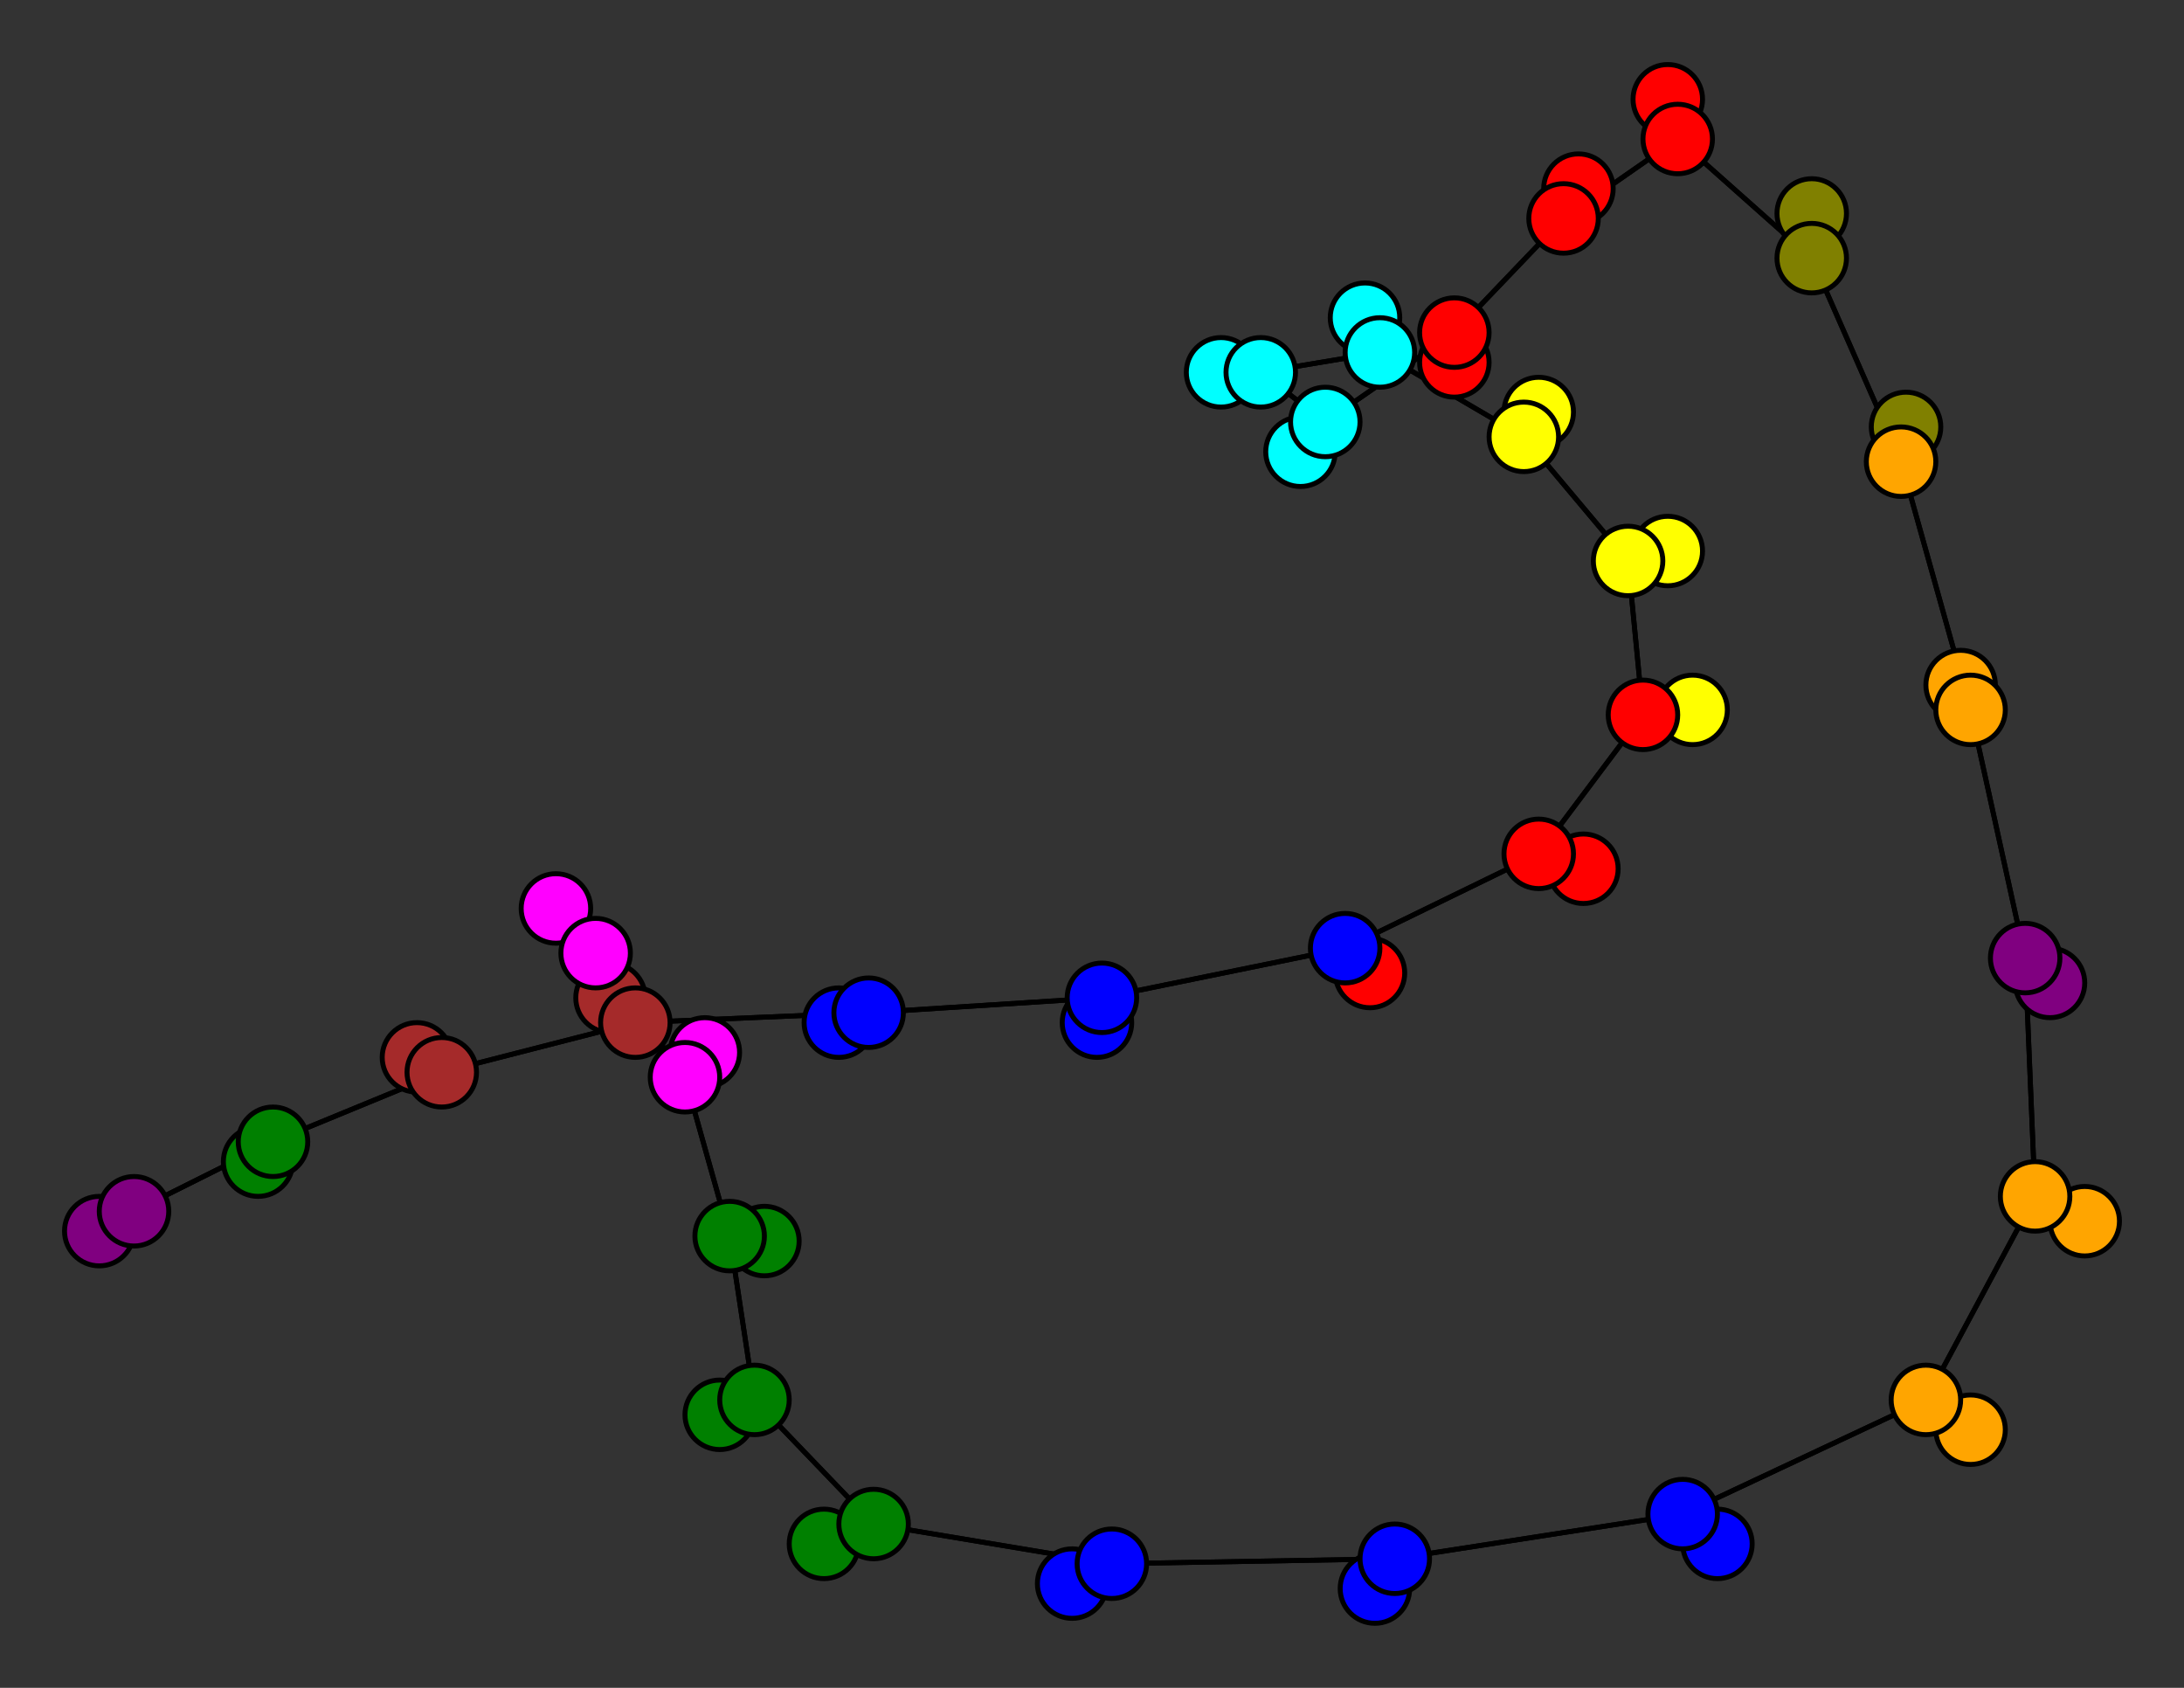 <svg width="440" height="340" xmlns="http://www.w3.org/2000/svg">
<rect width="100%" height="100%" fill="#333333" stroke="none"/>
<path stroke-width="1" stroke="black" d="M 20 248 27 244"/>
<path stroke-width="1" stroke="black" d="M 388 282 410 241"/>
<path stroke-width="1" stroke="black" d="M 397 288 388 282"/>
<path stroke-width="1" stroke="black" d="M 410 241 388 282"/>
<path stroke-width="1" stroke="black" d="M 410 241 420 246"/>
<path stroke-width="1" stroke="black" d="M 410 241 408 193"/>
<path stroke-width="1" stroke="black" d="M 420 246 410 241"/>
<path stroke-width="1" stroke="black" d="M 408 193 410 241"/>
<path stroke-width="1" stroke="black" d="M 408 193 413 198"/>
<path stroke-width="1" stroke="black" d="M 408 193 397 143"/>
<path stroke-width="1" stroke="black" d="M 413 198 408 193"/>
<path stroke-width="1" stroke="black" d="M 397 143 408 193"/>
<path stroke-width="1" stroke="black" d="M 397 143 395 138"/>
<path stroke-width="1" stroke="black" d="M 388 282 397 288"/>
<path stroke-width="1" stroke="black" d="M 397 143 383 93"/>
<path stroke-width="1" stroke="black" d="M 383 93 397 143"/>
<path stroke-width="1" stroke="black" d="M 383 93 384 86"/>
<path stroke-width="1" stroke="black" d="M 383 93 365 52"/>
<path stroke-width="1" stroke="black" d="M 384 86 383 93"/>
<path stroke-width="1" stroke="black" d="M 365 52 383 93"/>
<path stroke-width="1" stroke="black" d="M 365 52 365 43"/>
<path stroke-width="1" stroke="black" d="M 365 52 338 28"/>
<path stroke-width="1" stroke="black" d="M 365 43 365 52"/>
<path stroke-width="1" stroke="black" d="M 338 28 365 52"/>
<path stroke-width="1" stroke="black" d="M 338 28 336 20"/>
<path stroke-width="1" stroke="black" d="M 338 28 315 44"/>
<path stroke-width="1" stroke="black" d="M 336 20 338 28"/>
<path stroke-width="1" stroke="black" d="M 395 138 397 143"/>
<path stroke-width="1" stroke="black" d="M 388 282 339 305"/>
<path stroke-width="1" stroke="black" d="M 346 311 339 305"/>
<path stroke-width="1" stroke="black" d="M 339 305 388 282"/>
<path stroke-width="1" stroke="black" d="M 112 183 120 192"/>
<path stroke-width="1" stroke="black" d="M 138 217 120 192"/>
<path stroke-width="1" stroke="black" d="M 138 217 142 212"/>
<path stroke-width="1" stroke="black" d="M 138 217 147 249"/>
<path stroke-width="1" stroke="black" d="M 142 212 138 217"/>
<path stroke-width="1" stroke="black" d="M 147 249 138 217"/>
<path stroke-width="1" stroke="black" d="M 147 249 154 250"/>
<path stroke-width="1" stroke="black" d="M 147 249 152 282"/>
<path stroke-width="1" stroke="black" d="M 154 250 147 249"/>
<path stroke-width="1" stroke="black" d="M 152 282 147 249"/>
<path stroke-width="1" stroke="black" d="M 152 282 145 285"/>
<path stroke-width="1" stroke="black" d="M 152 282 176 307"/>
<path stroke-width="1" stroke="black" d="M 145 285 152 282"/>
<path stroke-width="1" stroke="black" d="M 176 307 152 282"/>
<path stroke-width="1" stroke="black" d="M 176 307 166 311"/>
<path stroke-width="1" stroke="black" d="M 176 307 224 315"/>
<path stroke-width="1" stroke="black" d="M 166 311 176 307"/>
<path stroke-width="1" stroke="black" d="M 224 315 176 307"/>
<path stroke-width="1" stroke="black" d="M 224 315 216 319"/>
<path stroke-width="1" stroke="black" d="M 224 315 281 314"/>
<path stroke-width="1" stroke="black" d="M 216 319 224 315"/>
<path stroke-width="1" stroke="black" d="M 281 314 224 315"/>
<path stroke-width="1" stroke="black" d="M 281 314 277 320"/>
<path stroke-width="1" stroke="black" d="M 281 314 339 305"/>
<path stroke-width="1" stroke="black" d="M 277 320 281 314"/>
<path stroke-width="1" stroke="black" d="M 339 305 281 314"/>
<path stroke-width="1" stroke="black" d="M 339 305 346 311"/>
<path stroke-width="1" stroke="black" d="M 315 44 338 28"/>
<path stroke-width="1" stroke="black" d="M 315 44 318 38"/>
<path stroke-width="1" stroke="black" d="M 315 44 293 67"/>
<path stroke-width="1" stroke="black" d="M 318 38 315 44"/>
<path stroke-width="1" stroke="black" d="M 319 175 310 172"/>
<path stroke-width="1" stroke="black" d="M 271 191 310 172"/>
<path stroke-width="1" stroke="black" d="M 271 191 276 196"/>
<path stroke-width="1" stroke="black" d="M 271 191 222 201"/>
<path stroke-width="1" stroke="black" d="M 276 196 271 191"/>
<path stroke-width="1" stroke="black" d="M 222 201 271 191"/>
<path stroke-width="1" stroke="black" d="M 222 201 221 206"/>
<path stroke-width="1" stroke="black" d="M 222 201 175 204"/>
<path stroke-width="1" stroke="black" d="M 221 206 222 201"/>
<path stroke-width="1" stroke="black" d="M 175 204 222 201"/>
<path stroke-width="1" stroke="black" d="M 175 204 169 206"/>
<path stroke-width="1" stroke="black" d="M 175 204 128 206"/>
<path stroke-width="1" stroke="black" d="M 169 206 175 204"/>
<path stroke-width="1" stroke="black" d="M 128 206 175 204"/>
<path stroke-width="1" stroke="black" d="M 128 206 123 201"/>
<path stroke-width="1" stroke="black" d="M 128 206 89 216"/>
<path stroke-width="1" stroke="black" d="M 123 201 128 206"/>
<path stroke-width="1" stroke="black" d="M 89 216 128 206"/>
<path stroke-width="1" stroke="black" d="M 89 216 84 213"/>
<path stroke-width="1" stroke="black" d="M 89 216 55 230"/>
<path stroke-width="1" stroke="black" d="M 84 213 89 216"/>
<path stroke-width="1" stroke="black" d="M 55 230 89 216"/>
<path stroke-width="1" stroke="black" d="M 55 230 52 234"/>
<path stroke-width="1" stroke="black" d="M 55 230 27 244"/>
<path stroke-width="1" stroke="black" d="M 52 234 55 230"/>
<path stroke-width="1" stroke="black" d="M 27 244 55 230"/>
<path stroke-width="1" stroke="black" d="M 27 244 20 248"/>
<path stroke-width="1" stroke="black" d="M 310 172 271 191"/>
<path stroke-width="1" stroke="black" d="M 120 192 138 217"/>
<path stroke-width="1" stroke="black" d="M 310 172 319 175"/>
<path stroke-width="1" stroke="black" d="M 341 143 331 144"/>
<path stroke-width="1" stroke="black" d="M 293 67 315 44"/>
<path stroke-width="1" stroke="black" d="M 293 67 293 73"/>
<path stroke-width="1" stroke="black" d="M 293 67 267 85"/>
<path stroke-width="1" stroke="black" d="M 293 73 293 67"/>
<path stroke-width="1" stroke="black" d="M 267 85 293 67"/>
<path stroke-width="1" stroke="black" d="M 267 85 262 91"/>
<path stroke-width="1" stroke="black" d="M 267 85 254 75"/>
<path stroke-width="1" stroke="black" d="M 262 91 267 85"/>
<path stroke-width="1" stroke="black" d="M 254 75 267 85"/>
<path stroke-width="1" stroke="black" d="M 254 75 246 75"/>
<path stroke-width="1" stroke="black" d="M 254 75 278 71"/>
<path stroke-width="1" stroke="black" d="M 246 75 254 75"/>
<path stroke-width="1" stroke="black" d="M 278 71 254 75"/>
<path stroke-width="1" stroke="black" d="M 278 71 275 64"/>
<path stroke-width="1" stroke="black" d="M 278 71 307 88"/>
<path stroke-width="1" stroke="black" d="M 275 64 278 71"/>
<path stroke-width="1" stroke="black" d="M 307 88 278 71"/>
<path stroke-width="1" stroke="black" d="M 307 88 310 83"/>
<path stroke-width="1" stroke="black" d="M 307 88 328 113"/>
<path stroke-width="1" stroke="black" d="M 310 83 307 88"/>
<path stroke-width="1" stroke="black" d="M 328 113 307 88"/>
<path stroke-width="1" stroke="black" d="M 328 113 336 111"/>
<path stroke-width="1" stroke="black" d="M 328 113 331 144"/>
<path stroke-width="1" stroke="black" d="M 336 111 328 113"/>
<path stroke-width="1" stroke="black" d="M 331 144 328 113"/>
<path stroke-width="1" stroke="black" d="M 331 144 341 143"/>
<path stroke-width="1" stroke="black" d="M 331 144 310 172"/>
<path stroke-width="1" stroke="black" d="M 310 172 331 144"/>
<path stroke-width="1" stroke="black" d="M 120 192 112 183"/>
<circle cx="20" cy="248" r="7.0" style="fill:purple;stroke:black;stroke-width:1.0"/>
<circle cx="27" cy="244" r="7.0" style="fill:purple;stroke:black;stroke-width:1.0"/>
<circle cx="52" cy="234" r="7.0" style="fill:green;stroke:black;stroke-width:1.0"/>
<circle cx="55" cy="230" r="7.0" style="fill:green;stroke:black;stroke-width:1.0"/>
<circle cx="84" cy="213" r="7.0" style="fill:brown;stroke:black;stroke-width:1.0"/>
<circle cx="89" cy="216" r="7.0" style="fill:brown;stroke:black;stroke-width:1.0"/>
<circle cx="123" cy="201" r="7.0" style="fill:brown;stroke:black;stroke-width:1.0"/>
<circle cx="128" cy="206" r="7.0" style="fill:brown;stroke:black;stroke-width:1.0"/>
<circle cx="169" cy="206" r="7.0" style="fill:blue;stroke:black;stroke-width:1.0"/>
<circle cx="175" cy="204" r="7.0" style="fill:blue;stroke:black;stroke-width:1.0"/>
<circle cx="221" cy="206" r="7.0" style="fill:blue;stroke:black;stroke-width:1.0"/>
<circle cx="222" cy="201" r="7.0" style="fill:blue;stroke:black;stroke-width:1.0"/>
<circle cx="276" cy="196" r="7.0" style="fill:red;stroke:black;stroke-width:1.0"/>
<circle cx="271" cy="191" r="7.0" style="fill:blue;stroke:black;stroke-width:1.0"/>
<circle cx="319" cy="175" r="7.0" style="fill:red;stroke:black;stroke-width:1.0"/>
<circle cx="310" cy="172" r="7.0" style="fill:red;stroke:black;stroke-width:1.0"/>
<circle cx="341" cy="143" r="7.0" style="fill:yellow;stroke:black;stroke-width:1.0"/>
<circle cx="331" cy="144" r="7.0" style="fill:red;stroke:black;stroke-width:1.0"/>
<circle cx="336" cy="111" r="7.0" style="fill:yellow;stroke:black;stroke-width:1.0"/>
<circle cx="328" cy="113" r="7.0" style="fill:yellow;stroke:black;stroke-width:1.0"/>
<circle cx="310" cy="83" r="7.0" style="fill:yellow;stroke:black;stroke-width:1.0"/>
<circle cx="307" cy="88" r="7.0" style="fill:yellow;stroke:black;stroke-width:1.0"/>
<circle cx="275" cy="64" r="7.0" style="fill:aqua;stroke:black;stroke-width:1.0"/>
<circle cx="278" cy="71" r="7.0" style="fill:aqua;stroke:black;stroke-width:1.0"/>
<circle cx="246" cy="75" r="7.0" style="fill:aqua;stroke:black;stroke-width:1.0"/>
<circle cx="254" cy="75" r="7.0" style="fill:aqua;stroke:black;stroke-width:1.0"/>
<circle cx="262" cy="91" r="7.0" style="fill:aqua;stroke:black;stroke-width:1.0"/>
<circle cx="267" cy="85" r="7.0" style="fill:aqua;stroke:black;stroke-width:1.0"/>
<circle cx="293" cy="73" r="7.0" style="fill:red;stroke:black;stroke-width:1.0"/>
<circle cx="293" cy="67" r="7.0" style="fill:red;stroke:black;stroke-width:1.0"/>
<circle cx="318" cy="38" r="7.0" style="fill:red;stroke:black;stroke-width:1.0"/>
<circle cx="315" cy="44" r="7.0" style="fill:red;stroke:black;stroke-width:1.0"/>
<circle cx="336" cy="20" r="7.0" style="fill:red;stroke:black;stroke-width:1.0"/>
<circle cx="338" cy="28" r="7.0" style="fill:red;stroke:black;stroke-width:1.0"/>
<circle cx="365" cy="43" r="7.0" style="fill:olive;stroke:black;stroke-width:1.0"/>
<circle cx="365" cy="52" r="7.0" style="fill:olive;stroke:black;stroke-width:1.0"/>
<circle cx="384" cy="86" r="7.0" style="fill:olive;stroke:black;stroke-width:1.0"/>
<circle cx="383" cy="93" r="7.0" style="fill:orange;stroke:black;stroke-width:1.0"/>
<circle cx="395" cy="138" r="7.0" style="fill:orange;stroke:black;stroke-width:1.0"/>
<circle cx="397" cy="143" r="7.0" style="fill:orange;stroke:black;stroke-width:1.0"/>
<circle cx="413" cy="198" r="7.0" style="fill:purple;stroke:black;stroke-width:1.0"/>
<circle cx="408" cy="193" r="7.0" style="fill:purple;stroke:black;stroke-width:1.0"/>
<circle cx="420" cy="246" r="7.0" style="fill:orange;stroke:black;stroke-width:1.0"/>
<circle cx="410" cy="241" r="7.0" style="fill:orange;stroke:black;stroke-width:1.0"/>
<circle cx="397" cy="288" r="7.0" style="fill:orange;stroke:black;stroke-width:1.0"/>
<circle cx="388" cy="282" r="7.0" style="fill:orange;stroke:black;stroke-width:1.0"/>
<circle cx="346" cy="311" r="7.0" style="fill:blue;stroke:black;stroke-width:1.0"/>
<circle cx="339" cy="305" r="7.0" style="fill:blue;stroke:black;stroke-width:1.0"/>
<circle cx="277" cy="320" r="7.0" style="fill:blue;stroke:black;stroke-width:1.0"/>
<circle cx="281" cy="314" r="7.0" style="fill:blue;stroke:black;stroke-width:1.0"/>
<circle cx="216" cy="319" r="7.0" style="fill:blue;stroke:black;stroke-width:1.0"/>
<circle cx="224" cy="315" r="7.0" style="fill:blue;stroke:black;stroke-width:1.0"/>
<circle cx="166" cy="311" r="7.0" style="fill:green;stroke:black;stroke-width:1.0"/>
<circle cx="176" cy="307" r="7.0" style="fill:green;stroke:black;stroke-width:1.0"/>
<circle cx="145" cy="285" r="7.0" style="fill:green;stroke:black;stroke-width:1.0"/>
<circle cx="152" cy="282" r="7.0" style="fill:green;stroke:black;stroke-width:1.0"/>
<circle cx="154" cy="250" r="7.0" style="fill:green;stroke:black;stroke-width:1.0"/>
<circle cx="147" cy="249" r="7.0" style="fill:green;stroke:black;stroke-width:1.0"/>
<circle cx="142" cy="212" r="7.0" style="fill:fuchsia;stroke:black;stroke-width:1.0"/>
<circle cx="138" cy="217" r="7.0" style="fill:fuchsia;stroke:black;stroke-width:1.0"/>
<circle cx="112" cy="183" r="7.0" style="fill:fuchsia;stroke:black;stroke-width:1.0"/>
<circle cx="120" cy="192" r="7.0" style="fill:fuchsia;stroke:black;stroke-width:1.0"/>
</svg>
